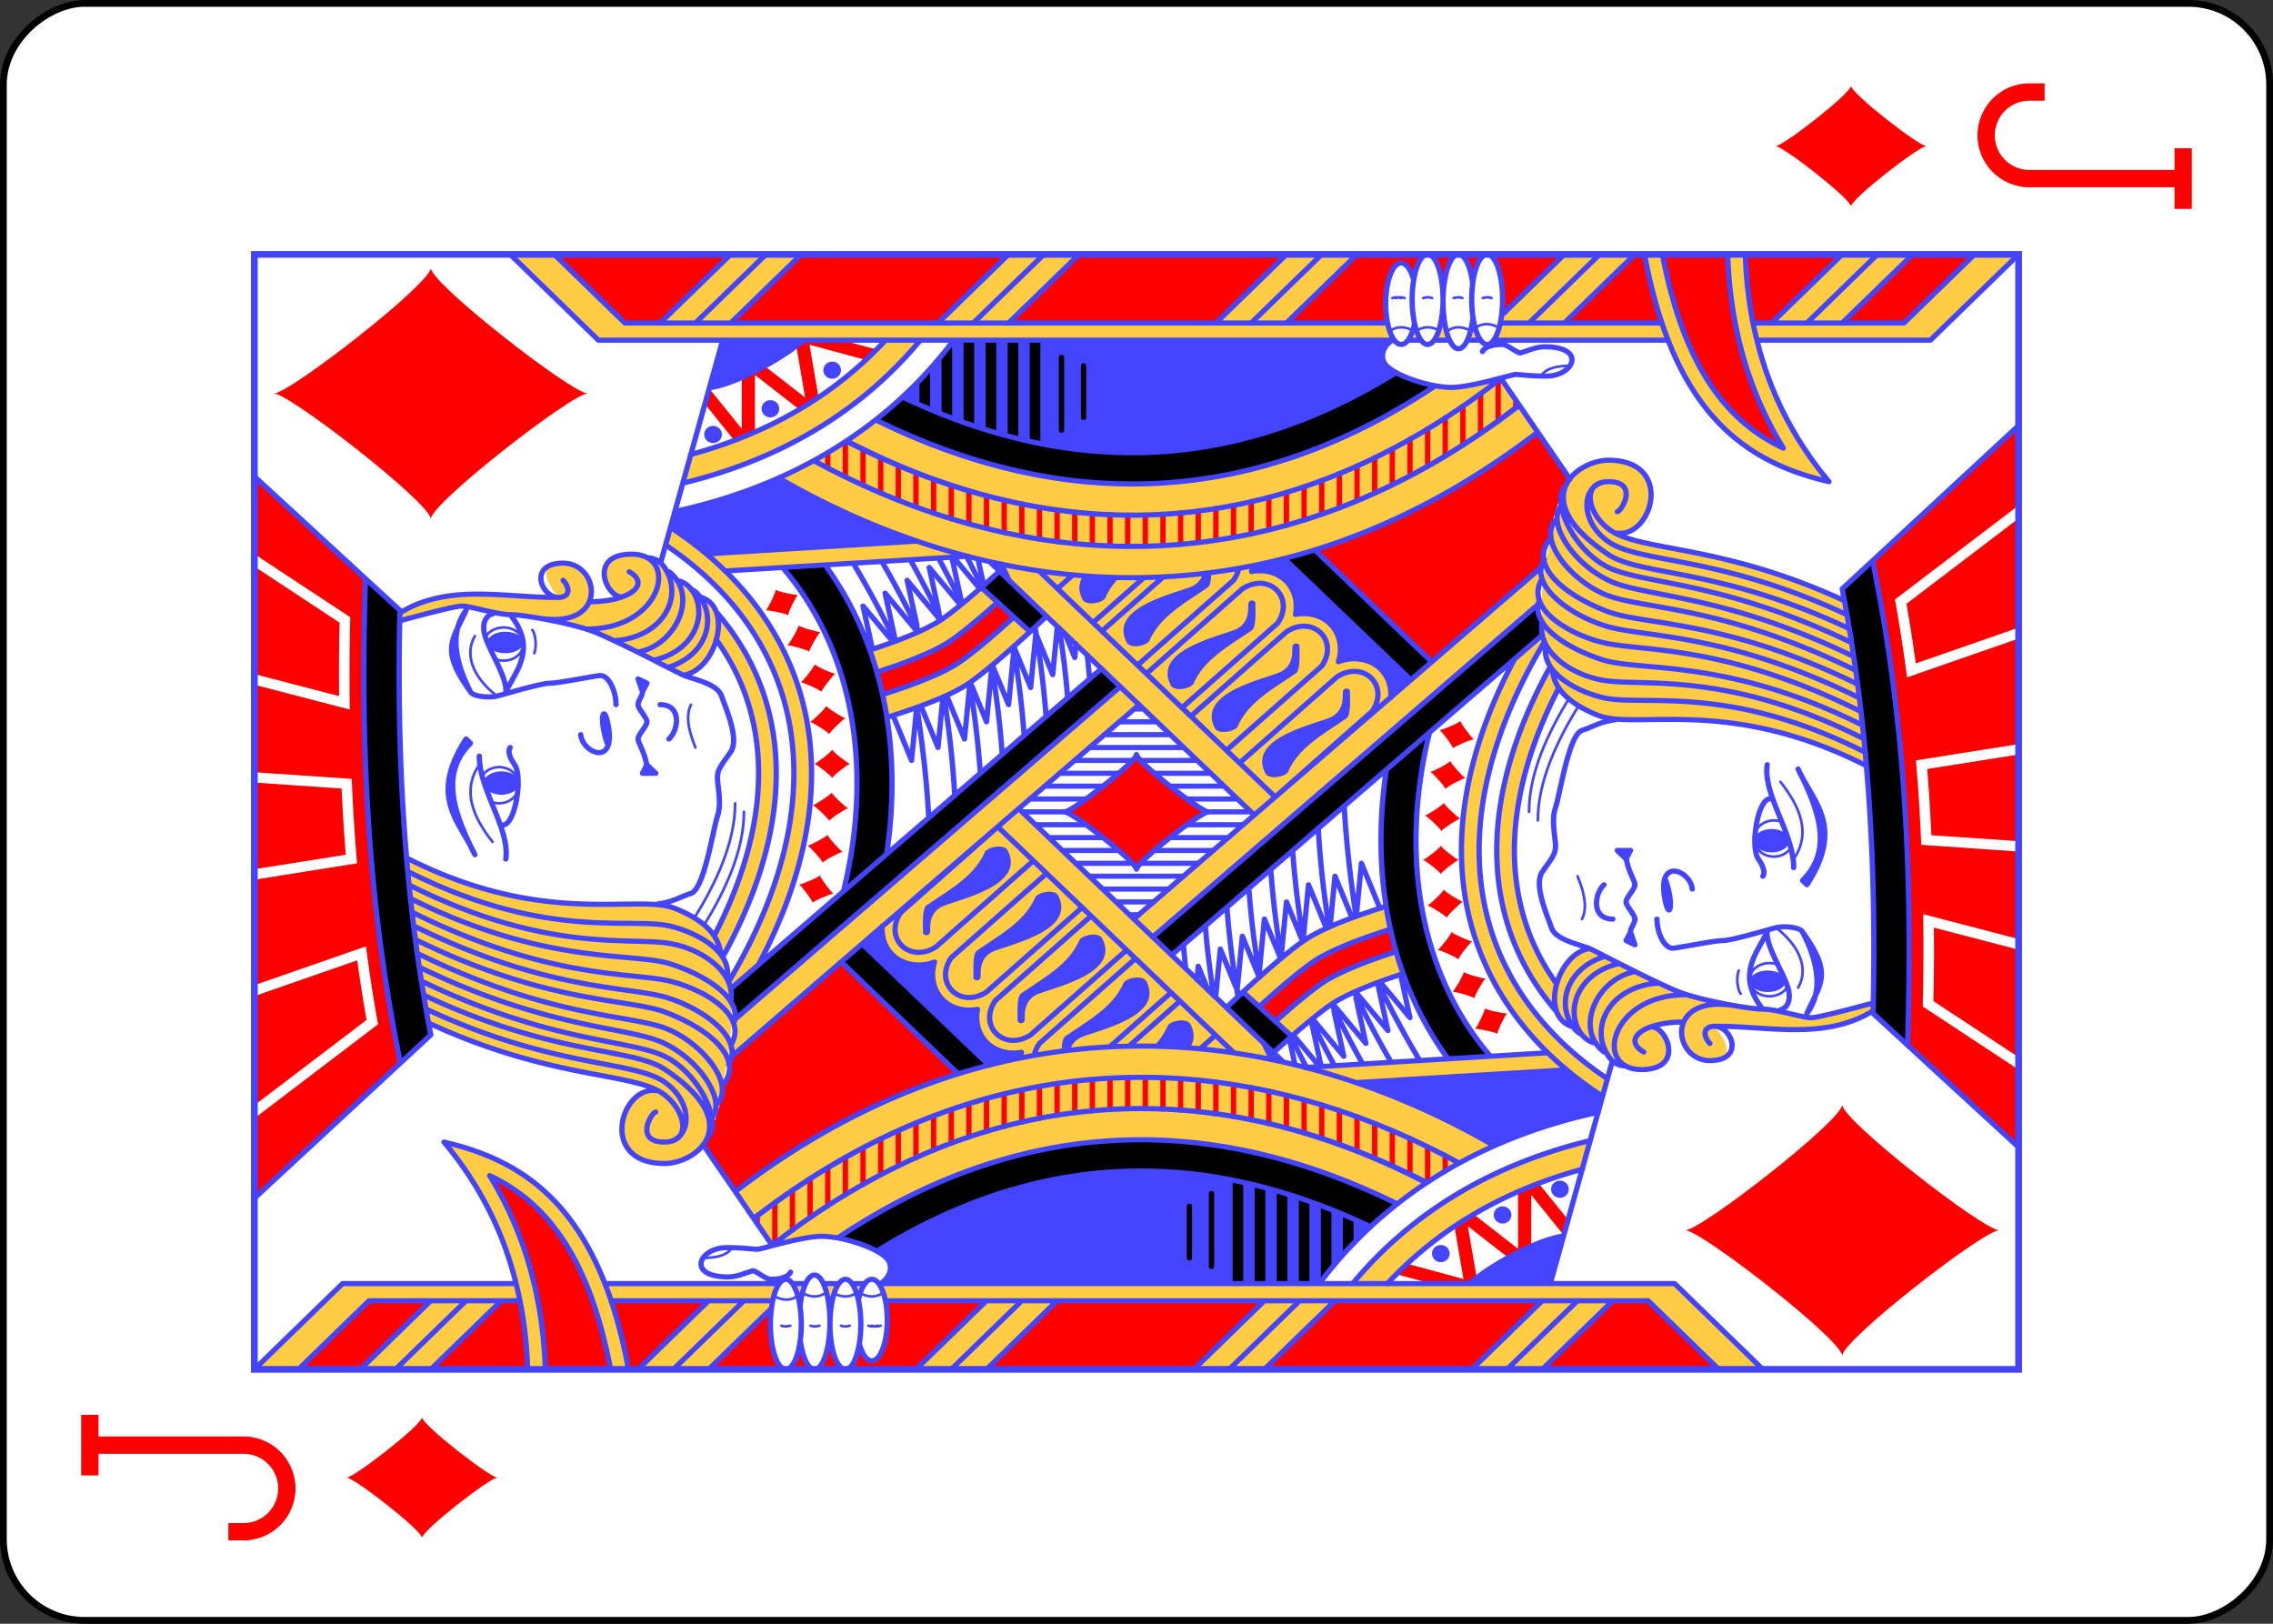 <?xml version="1.0" encoding="UTF-8" standalone="no"?>
<svg
   class="card"
   face="JD"
   height="2.5in"
   preserveAspectRatio="none"
   viewBox="-120 -168 336 240"
   width="3.5in"
   version="1.1"
   id="svg4693"
   sodipodi:docname="JDr.svg"
   inkscape:version="1.1.2 (b8e25be833, 2022-02-05)"
   xmlns:inkscape="http://www.inkscape.org/namespaces/inkscape"
   xmlns:sodipodi="http://sodipodi.sourceforge.net/DTD/sodipodi-0.dtd"
   xmlns:xlink="http://www.w3.org/1999/xlink"
   xmlns="http://www.w3.org/2000/svg"
   xmlns:svg="http://www.w3.org/2000/svg">
  <rect x="-120" y="-168" width="336" height="240" fill="#333333" stroke="none"/>
  <sodipodi:namedview
     id="namedview4695"
     pagecolor="#ffffff"
     bordercolor="#666666"
     borderopacity="1.0"
     inkscape:pageshadow="2"
     inkscape:pageopacity="0.0"
     inkscape:pagecheckerboard="0"
     inkscape:document-units="in"
     showgrid="false"
     inkscape:zoom="1.4761905"
     inkscape:cx="168.33871"
     inkscape:cy="119.90323"
     inkscape:window-width="1366"
     inkscape:window-height="705"
     inkscape:window-x="-8"
     inkscape:window-y="-8"
     inkscape:window-maximized="1"
     inkscape:current-layer="svg4693" />
  <defs
     id="defs4649">
    <symbol
       id="VDJ"
       viewBox="-500 -500 1000 1000"
       preserveAspectRatio="xMinYMid">
      <path
         d="m 50,-460 h 200 m -100,0 v 710 a 200,200 0 0 1 -400,0 v -30"
         stroke="#ff0000"
         stroke-width="80"
         stroke-linecap="square"
         stroke-miterlimit="1.5"
         fill="none"
         id="path4606" />
    </symbol>
    <symbol
       id="SDJ"
       viewBox="-600 -600 1200 1200"
       preserveAspectRatio="xMinYMid">
      <path
         d="M -400,0 C -350,0 0,-450 0,-500 0,-450 350,0 400,0 350,0 0,450 0,500 0,450 -350,0 -400,0 Z"
         fill="#ff0000"
         id="path4609" />
    </symbol>
    <symbol
       id="DJ6"
       preserveAspectRatio="none"
       viewBox="0 0 1300 2000">
      <path
         stroke="#4444ff"
         stroke-linecap="round"
         stroke-linejoin="round"
         stroke-width="3"
         fill="none"
         d="m 85,590 c -4.701,8.725 -5.187,17.099 0,25 m 3.71,6.884 c -4.701,8.725 -5.187,17.099 0,25 m 0,10 c -4.701,8.725 -5.187,17.099 0,25 m 0,5 c -4.701,8.725 -5.187,17.099 0,25 M 130,510 c 0,25 10,30 10,30 m -89.072,57.5 c -1.131,2.58 -1.339,5.774 0,10 m 0,23.024 c -1.131,2.58 -1.339,5.774 0,10 m 0,24.476 c -1.131,2.58 -1.339,5.774 0,10 m 0,25 c -1.131,2.58 -1.339,5.774 0,10 m 0,-13.841 c -1.131,2.58 -1.339,5.774 0,10 M 725,500 c 25,-10 40,-10 50,-5 M 705,255 c -30,-20 -60.951,-7.28 -90,15 m 170,5 c 24.496,-30.289 50.876,-35.961 70,-25 m -162.46,8.604 c 5.799,4.009 9.635,10.975 9.635,18.896 0,12.426 -9.441,22.5 -21.088,22.5 -11.646,0 -21.088,-10.074 -21.088,-22.5 0,-3.285 0.66,-6.406 1.846,-9.22 m 191.278,-6.541 c 6.976,3.399 11.876,11.415 11.876,20.761 0,12.426 -8.662,22.5 -19.347,22.5 -10.685,0 -19.347,-10.074 -19.347,-22.5 0,-3.816 0.817,-7.411 2.259,-10.56 M 835,317.323 c 11.292,3.969 26.1,-0.362 27.069,-2.323 M 517.969,509.822 C 557.538,533.358 604.489,555.092 650,555 M 525.369,498.266 C 565.472,522.392 613.488,545.094 660,545"
         id="path4612" />
      <use
         xlink:href="#SDJ"
         height="200"
         width="200"
         transform="matrix(1,0,0,0.972,550,902.8)"
         stroke="#4444ff"
         stroke-width="36"
         stroke-linejoin="round"
         stroke-linecap="round"
         id="use4614"
         x="0"
         y="0" />
      <use
         xlink:href="#SDJ"
         height="50"
         width="50"
         transform="matrix(0.899,-0.426,0.438,0.874,860.571,586.812)"
         id="use4616"
         x="0"
         y="0" />
      <use
         xlink:href="#SDJ"
         height="50"
         width="50"
         transform="matrix(0.927,-0.364,0.375,0.901,819.455,609.572)"
         id="use4618"
         x="0"
         y="0" />
      <use
         xlink:href="#SDJ"
         height="50"
         width="50"
         transform="matrix(0.97,-0.235,0.242,0.943,775.695,621.301)"
         id="use4620"
         x="0"
         y="0" />
      <use
         xlink:href="#SDJ"
         height="50"
         width="50"
         transform="matrix(0.995,-0.102,0.105,0.967,729.524,628.373)"
         id="use4622"
         x="0"
         y="0" />
      <use
         xlink:href="#SDJ"
         height="50"
         width="50"
         transform="matrix(1,0,0,0.972,681,630.7)"
         id="use4624"
         x="0"
         y="0" />
      <use
         xlink:href="#SDJ"
         height="50"
         width="50"
         transform="matrix(0.996,0.085,-0.087,0.968,633.274,626.675)"
         id="use4626"
         x="0"
         y="0" />
      <use
         xlink:href="#SDJ"
         height="50"
         width="50"
         transform="matrix(0.985,0.169,-0.174,0.957,586.721,618.85)"
         id="use4628"
         x="0"
         y="0" />
      <use
         xlink:href="#SDJ"
         height="50"
         width="50"
         transform="matrix(0.966,0.252,-0.259,0.939,542.322,607.239)"
         id="use4630"
         x="0"
         y="0" />
    </symbol>
    <symbol
       id="DJ5"
       preserveAspectRatio="none"
       viewBox="0 0 1300 2000">
      <path
         stroke="#4444ff"
         stroke-linecap="round"
         stroke-linejoin="round"
         stroke-width="6"
         fill="none"
         d="M 100,709.952 V 1610 L -2.9802322e-6,1710 M 100,678.111 v 13.911 m 0,-46.99 v 17.312 m 0,-52.554 v 14.839 M 100,397.41 V 594.643 M 5.9604645e-7,5.9604645e-7 100,100 v 196.63 m 0.156,910.645 c 107.997,79.347 171.737,190.717 199.486,315.914 M 207.3,545.261 C 445.376,846.844 403.682,1165.656 260.675,1405.606 M 358.174,1166.617 653.704,866.472 M 365.264,541.561 774.865,1002.951 M 650,870.236 V 1005 M 635,885.469 V 1120.805 M 620,900.703 620,1103.908 m -15,-187.971 10e-6,171.074 M 590,931.172 V 1070.115 M 575,946.406 v 106.813 m -15,-91.578 -2e-5,74.682 m -15,-59.447 -10e-6,42.551 M 530,992.109 v 10.42 M 408.006,544.65 795.9,981.588 M 444.424,540.616 816.934,960.224 M 368.801,1110.75 632.661,842.769 M 354.528,832.821 496.146,688.992 M 344.459,797.973 475.103,665.289 M 144.449,587.034 262.085,508.61 m 678.016,-48.159 259.692,70.425 m -317.744,-6.336 c -41.333,34.618 -88.82,55.864 -141.033,63.696 -77.195,11.579 -165.246,-6.435 -258.699,-56.453 m -29.288,6.587 c 103.513,59.813 202.907,82.851 290.956,69.644 86.565,-12.985 161.584,-61.304 217.217,-141.821 m -110.79,57.636 C 816.55,547.595 778.945,562.323 738.049,568.457 669.735,578.704 590.814,564.241 505.551,521.317 m 51.833,146.536 c 141.56,33.774 280.148,12.039 377.1,-68.721 m -3.607,-65.101 17.164,274.628 m 2.725,-296.398 c 5.176,82.814 10.432,166.905 14.861,237.784 M 601.099,716.788 c 123.687,18.042 244.26,-3.946 336.972,-69.989 M 760.133,716.928 C 767.967,741.662 783.721,787.209 800,810 c 19.662,27.527 60.973,70.517 77.718,87.621 M 786.849,712.279 C 795.124,737.784 809.834,778.767 825,800 c 12.464,17.45 33.628,41.114 51.719,60.458 M 813.053,705.961 C 821.503,731.58 835.544,769.762 850,790 c 10.843,15.18 28.27,35.063 44.53,52.714 M 838.642,697.737 C 847.145,723.316 860.874,760.224 875,780 c 13.414,18.779 36.904,44.756 55.795,64.8 M 153.972,662.331 C 309.967,889.988 287.883,1108.489 192.987,1295.533 M 1199.928,715.507 c -53.227,-48.045 -91.438,-105.975 -116.853,-171.387 -6.273,-16.146 -11.767,-32.747 -16.514,-49.768 m 132.263,259.681 c -86.122,-69.992 -139.221,-162.657 -165.48,-268.012 m 111.257,29.951 c 3.51,27.018 30.401,77.532 54.943,106.167 M 80,240 -2.9802322e-7,160 M 0,120 80,200 M 80,280 -2.9802322e-7,200 M 80,555 -2.9802322e-7,475 M 0,435 80,515 M 80,870 -2.9802322e-7,790 M 0,750 80,830 M 80,910 -2.9802322e-7,830 M 80,1185 -2.9802322e-7,1105 M 0,1065 l 80,80 m 0,80 L -2.9802322e-7,1145 M 80,1500 -2.9802322e-7,1420 M 0,1380 l 80,80 m 0,80 L -2.9802322e-7,1460 M 80,715.826 V 1580 L -5.9604645e-7,1660 M 80,404.212 V 586.914 M 0,50 80,130 v 170.958 m 512.661,581.811 -100,-110 c -20,-30 10,-60 40,-40 l 100,110 M 538.524,938.376 440,830 c -20,-30 10,-60 40,-40 l 98.193,108.012 M 488.885,988.773 390,880 c -20,-30 10,-60 40,-40 l 98.606,108.467 M 366.055,884.082 c 4.519,0.868 9.232,2.776 13.945,5.918 l 98.886,108.774 m -39.626,40.411 -62.918,-69.21 m 0.515,21.566 52.371,57.608 m -39.892,40.118 -15.594,-17.153 M 516.977,711.775 c -1.078,-0.089 -2.152,-0.14 -3.221,-0.156 -1.297,-0.018 -2.586,0.017 -3.863,0.105 -10.219,0.706 -19.688,4.787 -26.588,11.688 -11.544,11.544 -15.19,30.278 -8.35,47.686 -5.928,-1.859 -11.945,-2.542 -17.723,-2.143 -10.219,0.706 -19.689,4.787 -26.59,11.688 -9.67,9.67 -13.793,24.386 -10.859,39.141 -4.226,-0.84 -8.449,-1.111 -12.551,-0.828 -10.219,0.706 -19.689,4.787 -26.59,11.688 -9.617,9.617 -13.748,24.224 -10.908,38.896 -0.283,-0.06 -0.566,-0.133 -0.85,-0.188 -0.98,-0.203 -1.978,-0.307 -2.979,-0.311 -0.87,-0.003 -1.723,0.068 -2.555,0.208 m 548.15,-45.143 -51.301,54.965 M 848.93,726.398 c 30.438,-14.244 60.781,-29.936 91.001,-47.503 m -79.702,74.228 c 27.325,-12.679 54.575,-26.511 81.729,-41.804 m -67.89,67.342 c 23.36,-10.811 46.666,-22.46 69.903,-35.142 m -51.546,58.583 c 17.883,-8.34 35.733,-17.177 53.545,-26.598 m -33.556,49.258 c 11.862,-5.596 23.71,-11.414 35.541,-17.48 m -27.996,48.272 c 6.272,-2.875 12.539,-5.81 18.803,-8.809 M 848.071,724.086 890,690 839.651,700.627 M 859.686,751.837 905,715 852.309,726.121 M 873.553,777.759 920,740 867.309,751.121 M 891.242,800.573 935,765 882.309,776.121 m 64.607,14.53 -49.607,10.47 m 12.974,21.167 36.743,-29.869 m -2.452,27.948 -27.265,5.754 m 4.567,28.001 18.259,-14.844 M 796.745,810.826 735,805 785,785 M 816.745,835.826 755,830 800.995,811.602 M 836.745,860.825 775,855 821.293,836.483 M 856.745,885.826 795,880 843.076,860.769 M 865.487,910.235 810,905 860,885 M 771.875,751.157 c -45.675,6.443 -87.52,11.323 -128.233,13.293 M 771.745,750.826 710,745 760,725 m 24.463,56.691 c -37.56,5.866 -76.037,10.142 -115.741,12.289 M 783.928,780.56 725,775 773.666,755.534 m 26.877,55.193 c -34.211,5.512 -69.172,9.723 -105.121,12.221 -0.113,0.008 -0.226,0.016 -0.338,0.024 m 125.478,12.752 c -33.673,5.426 -68.073,9.591 -103.426,12.104 m 125.324,12.589 c -33.626,5.47 -67.975,9.688 -103.271,12.263 M 865,885 c -33.784,5.565 -68.294,9.873 -103.757,12.527 m 102.932,14.978 c -26.572,4.034 -53.609,7.264 -81.218,9.499 m 49.582,22.21 c -9.118,0.981 -18.296,1.857 -27.537,2.622 M 845.626,931.474 830,930 857.643,918.943 M 137.753,705.592 c 129.038,202.306 110.486,391.093 29.078,558.571 M 144.664,587.05 c 211.433,263.851 187.394,526.874 72.807,741.458 m 23.227,36.982 C 368.264,1137.311 400.016,847.839 175.72,566.274 m -30.94,20.857 C 356.096,850.901 332.058,1113.924 217.853,1328.87 M 176.02,566.162 c 223.996,281.677 192.244,571.149 64.817,798.824 M 100,710 c 0,0 9.291,14.995 24.328,10.107 C 139.668,715.121 156.474,665.06 155,640 c -1.468,-24.957 -15,-65 -15,-70 0,-5 1.909,-14.691 1.909,-34.691 0,-30 -31.909,-45.309 -34.073,-2.527 C 107.209,545.174 110,550 115,565 m 0,0 c -0.676,4.552 -10,15 -10,20 0,20 8.286,22.809 8.286,22.809 M 0,602.5 A 52.5,17.5 0 0 1 52.5,585 52.5,17.5 0 0 1 105,602.5 52.5,17.5 0 0 1 52.5,620 52.5,17.5 0 0 1 0,602.5 M 0,635 c 0,0 0,0 0,0 0,-7.263 13.907,-13.493 33.71,-16.141 m 40.126,-0.306 C 94.935,621 110,627.44 110,635 c 0,9.665 -24.624,17.5 -55,17.5 -30.376,0 -55,-7.835 -55,-17.5 m 0,35 A 52.5,17.5 0 0 1 52.5,652.5 52.5,17.5 0 0 1 105,670 52.5,17.5 0 0 1 52.5,687.5 52.5,17.5 0 0 1 0,670 m 81.191,14.829 C 95.421,687.851 105,693.514 105,700 c 0,9.665 -21.266,17.5 -47.5,17.5 -26.234,0 -47.5,-7.835 -47.5,-17.5 0,-5.87 7.845,-11.066 19.884,-14.24 M 71.354,586.354 1.8096853e-5,515 M 0.02,309.855 C 97.554,306.607 187.046,278.578 265,215 242.582,308.966 186.547,390.542 0.192,424.084 M 0.026,329.865 C 80.534,327.262 156.893,308.022 225.898,266.748 215.042,289.094 200.421,309.706 179.627,328.295 143.531,360.564 88.07,387.481 0.303,403.733 M 403.784,197.624 C 336.263,339.655 347.37,430.787 320,465 c -20,25 -55,30 -55,0 0,-35 34.9,-14.626 35,-10 M 420.15,194.736 C 350.946,338.298 360.638,429.107 335,465 c -25,35 -70,30 -70,0 M 436.417,192.11 C 365.772,337.154 375.059,428.375 350,465 c -65,95 -110,35 -110,0 0,-75 90,-50 85,-10 M 452.669,189.51 C 380.329,335.873 384.964,425.072 365,465 c -20,40 -77.602,65.61 -94.572,48.745 M 468.763,187.305 C 395.282,334.978 400.064,424.872 380,465 c -20,40 -64.5,68.136 -85,55 M 484.862,185.097 C 410.176,334.001 413.892,422.783 398.06,465 c -15,40 -63.998,80.555 -88.06,60 M 500.989,182.866 C 425.269,333.183 432.827,424.628 416.121,466.749 395,520 361.556,552.647 333.873,532.762 M 517.083,180.7 C 440.175,332.311 447.076,424.662 433.307,468.06 420,510 385.05,555.512 355.845,537.641 M 532.953,178.991 C 455.14,331.615 463.149,424.349 453.116,468.935 445,505 414.577,561.021 378.609,540.433 M 548.832,177.272 C 470.166,330.965 486.957,428.902 472.488,472.432 460,510 433.177,553.423 404.187,543.706 M 564.713,175.556 C 485.046,330.227 504.286,424.838 496.669,470.246 490,510 460.572,546.713 428.474,539.875 M 580,175 C 500,330 527.498,425.817 516.915,470.683 510,500 488.836,539.016 459.373,536.333 M 595,175 c -80,155 -40.203,258.598 -57.401,301.367 -14.963,37.211 -34.463,50.386 -51.885,51.962 M 872.923,165.37 C 878.475,185.244 890,227.409 890,235 c 0,10 -10,40 -10,55 0,15 -10,70 -20,95 -10,25 -45,90 -50,100 -5,10 -9.809,39.563 -24.809,44.563 C 770.191,534.563 735,550 720,540 c -15,-10 -20,-15 -30,-15 -10,0 -30,5 -45,0 -15,-5 -85,-15 -90,-30 -4.379,-13.209 -10,-20 -12.377,-37.814 M 600,250 c 38.334,-16.373 66.186,-53.253 135,-10 v 0 l -5,5 c -36.119,-35.307 -82.46,-18.225 -130,5 v 0 m 285,-10 c -35,-15 -45,-30 -95,5 v 0 c 30,-15 66.711,-25.583 95,-5 v 0 m -95,5 c -5.615,2.796 -7.258,21.124 -5,30 2.466,9.691 15,50 15,60 0,10 8.935,52.186 8.935,57.186 C 808.935,402.186 790,410 775,410 m -35,-40 c -20.808,1.708 -37.884,39.089 9.316,31.367 C 779.331,396.457 760,390 730,400 m -35,40 v 15 l 10,-10 -10,-5 v 0 m 110,-5 -5,10 -10,-5 15,-5 v 0 m -105,10 c 15,0 30,-10 35,-10 5,0 15,10 20,10 5,0 15,-10 20,-10 5,0 10,5 15,5 m -55,30 c 10.017,10.832 40,15 40,-10 M 595,285 c 35,5 80,-30 120,-30 m -80,25 c -5,15 55,25 70,15 15,-10 20,-5 20,-5 m 65.923,-4.735 c 20,0 52.332,-22.8 70,-25 17.668,-2.2 20,10 20,10 M 790,285 c 20,10 33.071,20 52.775,20 C 862.479,305 880,290 880,290 m 2.739,-123.781 C 916.805,221.491 899.287,285.408 900,345 c 0.877,16.276 15,10 20,5 M 875.871,322.903 C 862.68,401.749 940,392.043 940,350 c 0,-40 -40,-25 -40,-5 m -5,35 c 0,45 20,70 35,45 M 863.258,377.678 C 863.149,465.861 958.062,484.498 950,420 c -5,-40 -50,-20 -49.354,-3.324 m -50.936,-7.257 C 853.692,459.152 893.434,482.286 925,470 c 18.663,-7.264 21.42,-17.97 21.126,-24.435 M 836.381,435.227 C 844.554,477.951 902.816,504.171 930,470 M 826.958,452.98 c 9.23,40.691 44.654,58.763 73.332,47.601 9.377,-3.79 17.976,-11.415 19.488,-21.63 M 818.484,468.745 c 11.128,36.612 44.521,52.456 71.806,41.836 10.08,-3.923 15.519,-8.85 18.345,-13.571 m -99.206,-10.358 c 6.149,37.142 80.063,56.922 91.04,18.908 m 19.69,-379.78 -34.261,-0.77 c -20.572,-0.462 -41.188,-0.75 -61.848,-0.84 -144.617,-0.628 -291.435,8.513 -441.393,36.51 l -25.623,4.783 M 199.524,-1.861155e-4 390,200 C 557.854,168.663 722.223,161.344 885,165 L 1041.082,-4.7504902e-4 M 472.329,571.725 c 96.126,49.651 189.631,68.816 274.622,56.068 92.087,-13.813 172.42,-65.876 230.705,-150.232 l 3.633,-5.258"
         id="path4633" />
    </symbol>
    <symbol
       id="DJ4"
       preserveAspectRatio="none"
       viewBox="0 0 1300 2000">
      <path
         fill="#000000"
         d="m 130,1057 c -4.057,-0.057 -4.057,6.057 0,6 h 60 c 4.057,0.057 4.057,-6.057 0,-6 z m -10,25 c -4.057,-0.057 -4.057,6.057 0,6 h 85 c 4.057,0.057 4.057,-6.057 0,-6 z m -20,27 v 12 h 117.996 l 2.322,-12 z m 0,25 v 12 h 112.19 l 2.612,-12 z m 0,25 v 12 h 104.353 l 3.774,-12 z m 0,25 v 12 h 96.806 l 3.483,-12 z m 17.561,37 h 68.505 l 4.935,-12 h -87.372 z m 29.898,25 h 27.866 l 4.935,-12 h -46.444 z M 885.898,125.01 c -20.572,-0.462 -41.188,-0.75 -61.848,-0.84 -144.617,-0.628 -291.435,8.513 -441.393,36.51 L 356.765,165.141 390,200 c 167.854,-31.337 332.223,-38.656 495,-35 l 35.361,-38.408 z m 48.586,474.122 c -96.952,80.76 -235.54,102.495 -377.1,68.721 l 43.715,48.936 c 123.687,18.042 244.26,-3.946 336.972,-69.989 z M 816.934,960.224 444.424,540.616 408.006,544.65 795.9,981.588 Z M 496.146,688.992 354.528,832.821 344.459,797.973 475.103,665.289 Z M 877.718,897.621 c -4.427,-4.522 -10.572,-10.854 -17.549,-18.39 l 51.237,-55.326 c 6.549,7.159 13.215,14.344 19.389,20.895 M 192.987,1295.533 c 94.897,-187.044 116.98,-405.546 -39.015,-633.202 -4.979,15.602 -9.504,32.46 -16.219,43.261 129.038,202.306 110.486,391.093 29.078,558.571 z"
         id="path4636" />
    </symbol>
    <symbol
       id="DJ3"
       preserveAspectRatio="none"
       viewBox="0 0 1300 2000">
      <path
         fill="#4444ff"
         d="m 509,758 c 9,0 28.315,-1.237 32,4 19,27 34.047,54.141 62,66 5.895,2.501 10.258,21.901 2,26 -38.418,19.069 -54.167,-44.095 -64,-71 -7.297,-19.969 -27.054,-16.342 -31,-17 -6,-1 -3.687,-8 -1,-8 z m -52.661,57.231 c 9,0 28.315,-1.237 32,4 19,27 34.047,54.141 62,66 5.895,2.501 10.258,21.901 2,26 -38.418,19.069 -54.167,-44.095 -64,-71 -7.297,-19.969 -27.054,-16.342 -31,-17 -6,-1 -3.687,-8 -1,-8 z m -50,50 c 9,0 28.315,-1.237 32,4 19,27 34.047,54.141 62,66 5.895,2.501 10.258,21.901 2,26 -38.418,19.069 -54.167,-44.095 -64,-71 -7.297,-19.969 -27.054,-16.342 -31,-17 -6,-1 -3.687,-8 -1,-8 z m -35.09,49.918 c 7.579,0.188 14.956,1.05 17.09,4.082 19,27 34.047,54.141 62,66 5.895,2.501 10.258,21.901 2,26 -38.418,19.069 -54.167,-44.095 -64,-71 -3.549,-9.711 -10.044,-13.842 -16.235,-15.599 m 4.186,94.433 c 7.016,6.682 14.831,12.255 24.049,16.166 5.895,2.501 10.258,21.901 2,26 -10.879,5.4 -19.941,4.206 -27.565,-0.892 M 697.25,280 a 13.625,20 0 0 1 -13.625,20 13.625,20 0 0 1 -13.625,-20 13.625,20 0 0 1 13.625,-20 13.625,20 0 0 1 13.625,20 z m 162.75,4.506 a 12.5,20.292 0 0 1 -12.5,20.292 12.5,20.292 0 0 1 -12.5,-20.292 12.5,20.292 0 0 1 12.5,-20.292 12.5,20.292 0 0 1 12.5,20.292 z m 179.288,309.789 c -17.009,-37.323 -29.874,-76.645 -38.918,-117.435 l -19.08,-4.558 -3.633,5.258 c -8.474,12.264 -17.414,23.846 -26.839,34.714 5.125,82.8 10.381,166.892 15.044,237.706 19.442,-54.632 44.354,-106.743 73.427,-155.684 z m 105.312,-78.325 55.194,14.905 m -55.194,-14.905 c 3.51,27.018 30.401,77.532 54.943,106.167 l 0.251,-91.261 M 137.57,706 c -4.348,7.569 -8.855,12.681 -13.242,14.107 C 109.291,724.995 100,709.976 100,709.976 l 0.078,496.904 c 23.977,17.954 45.709,37.081 66.058,57.431 82.103,-167.626 100.655,-356.414 -28.566,-558.312 z M 100,1610 -10,1720 m 364.528,-887.179 141.618,-143.829 20.83,22.783 c -1.078,-0.089 -2.152,-0.14 -3.221,-0.156 -1.297,-0.018 -2.586,0.017 -3.863,0.105 -10.219,0.706 -19.688,4.787 -26.588,11.688 -11.544,11.544 -15.19,30.278 -8.35,47.686 -5.928,-1.859 -11.945,-2.542 -17.723,-2.143 -10.219,0.706 -19.689,4.787 -26.59,11.688 -9.67,9.67 -13.793,24.386 -10.859,39.141 -4.226,-0.84 -8.449,-1.111 -12.551,-0.828 -10.219,0.706 -19.689,4.787 -26.59,11.688 -9.617,9.617 -13.748,24.224 -10.908,38.896 -0.283,-0.06 -0.566,-0.133 -0.85,-0.188 -0.98,-0.203 -1.978,-0.307 -2.979,-0.311 -0.87,-0.003 -1.723,0.068 -2.555,0.208 z M 1100,520 a 10,10 0 0 1 -10,10 10,10 0 0 1 -10,-10 10,10 0 0 1 10,-10 10,10 0 0 1 10,10 z m 30,65 a 10,10 0 0 1 -10,10 10,10 0 0 1 -10,-10 10,10 0 0 1 10,-10 10,10 0 0 1 10,10 z m 45,70 a 10,10 0 0 1 -10,10 10,10 0 0 1 -10,-10 10,10 0 0 1 10,-10 10,10 0 0 1 10,10 z"
         id="path4639" />
    </symbol>
    <symbol
       id="DJ2"
       preserveAspectRatio="none"
       viewBox="0 0 1300 2000">
      <path
         fill="#ff0000"
         d="m 199.521,0 157.664,165.582 25.473,-4.902 c 149.958,-27.996 296.776,-37.138 441.393,-36.51 20.66,0.09 41.275,0.378 61.848,0.84 l 34.475,1.57 L 1040.949,0 h -90.371 l -73.627,108.701 -3.268,-0.072 c -17.44,-0.384 -35.101,-0.607 -52.801,-0.684 -14.191,-0.062 -28.397,-0.029 -43.678,0.152 l -7.916,0.094 L 798.268,0 H 696.223 l -7.773,110.4 -5.359,0.221 c -28.906,1.195 -58.058,2.965 -87.605,5.359 L 589.971,116.428 570.955,0 H 447.898 l 45.314,126.52 -7.391,0.957 c -26.194,3.391 -52.95,7.403 -79.91,12.123 L 402.369,140.221 292.633,0 Z m 108.35,0 99.543,127.197 c 23.432,-4.051 46.649,-7.54 69.502,-10.588 L 435.15,0 Z m 275.244,0 16.924,103.627 c 25.991,-2.041 51.693,-3.606 77.189,-4.721 L 684.191,0 Z m 227.576,0 -25.73,96.07 c 12.299,-0.107 24.295,-0.176 35.975,-0.125 16.664,0.072 33.27,0.302 49.725,0.645 L 936.086,0 Z M 0,50 v 70 l 80,80 v -70 z m 0,150 v 109.854 c 27.325,-0.911 54.014,-3.781 80,-8.816 V 280 Z m 225.898,66.748 C 156.887,308.026 80.516,327.253 0,329.854 v 73.936 c 87.942,-16.247 143.49,-43.188 179.627,-75.494 20.794,-18.589 35.415,-39.201 46.271,-61.547 z M 80,404.438 C 56.424,412.129 29.87,418.722 0,424.094 V 435 l 80,80 z m 182.084,104.172 -54.93,36.684 c 65.585,82.864 109.888,167.062 137.031,251.623 L 475.107,665.293 365.264,541.561 c -34.415,-10.878 -70.714,-12.66 -103.18,-32.951 z m 863.334,2.24 -42.344,33.27 9.807,23.381 h 66.514 l -40.512,50.641 14.359,21.424 61.381,-10.23 -17.67,63.613 12.203,12.115 10.982,-39.539 -0.596,-43.387 -6.068,-7.82 -60.371,10.062 36.715,-45.895 L 1156.74,552.5 h -60.057 l 46.652,-36.656 z M 0,515 v 87.5 a 52.5,17.5 0 0 1 52.5,-17.5 52.5,17.5 0 0 1 18.664,1.164 z m 0,87.5 V 635 c 0,-7.263 13.907,-13.493 33.711,-16.141 l 0.301,-0.002 A 52.5,17.5 0 0 1 0,602.5 Z M 0,635 v 35 a 52.5,17.5 0 0 1 52.5,-17.5 52.5,17.5 0 0 1 27.5,2.619 v -4.545 C 72.493,651.797 64.012,652.5 55,652.5 24.624,652.5 0,644.665 0,635 Z m 0,35 v 80 l 80,80 V 715.414 C 73.302,716.744 65.642,717.5 57.5,717.5 31.266,717.5 10,709.665 10,700 c 0,-5.867 7.837,-11.059 19.863,-14.234 A 52.5,17.5 0 0 1 0,670 Z M 170.152,567 a 3,3 0 1 0 0,6 h 8.428 0.381 a 3,3 0 1 0 0,-6 h -0.381 z M 72.721,586.354 A 52.5,17.5 0 0 1 80,587.619 v -1.266 z M 146.998,587 a 3,3 0 1 0 0,6 h 46.938 0.355 a 3,3 0 1 0 0,-6 h -0.355 z m 15.473,20 a 3,3 0 1 0 0,6 h 45.842 0.324 a 3,3 0 1 0 0,-6 H 208.312 Z M 80,617.393 a 52.5,17.5 0 0 1 -6.863,1.166 l 0.699,-0.006 c 2.125,0.247 4.17,0.544 6.164,0.869 z M 176.955,627 a 3,3 0 1 0 0,6 h 44.982 0.297 a 3,3 0 1 0 0,-6 h -0.297 z m 13.672,20 a 3,3 0 1 0 0,6 h 44.199 0.27 a 3,3 0 1 0 0,-6 h -0.27 z m 12.871,20 a 3,3 0 1 0 0,6 h 43.381 0.25 a 3,3 0 1 0 0,-6 h -0.25 z m 12.078,20 a 3,3 0 1 0 0,6 h 42.422 a 3,3 0 1 0 0,-6 z m 597.477,18.961 -26.203,6.318 C 795.125,737.784 809.834,778.767 825,800 c 12.701,17.782 34.437,42.018 52.748,61.559 L 894.529,842.715 C 878.269,825.064 860.843,805.18 850,790 835.544,769.762 821.502,731.58 813.053,705.961 Z M 226.846,707 a 3,3 0 1 0 0,6 h 41.582 a 3,3 0 1 0 0,-6 z m 10.307,20 a 3,3 0 1 0 0,6 h 41.021 a 3,3 0 1 0 0,-6 z m 9.557,20 a 3,3 0 1 0 0,6 h 40.467 a 3,3 0 1 0 0,-6 z m 8.814,20 a 3,3 0 1 0 0,6 h 39.76 0.156 a 3,3 0 1 0 0,-6 h -0.156 z m 8.082,20 a 3,3 0 1 0 0,6 h 39.141 a 3,3 0 1 0 0,-6 z m 7.354,20 a 3,3 0 1 0 0,6 h 38.609 a 3,3 0 1 0 0,-6 z m 6.514,20 a 3,3 0 1 0 0,6 h 38.264 a 3,3 0 1 0 0,-6 z M 0,830 v 235 l 80,80 V 910 Z m 283.213,17 a 3,3 0 1 0 0,6 h 37.809 a 3,3 0 1 0 0,-6 z m 5.043,20 a 3,3 0 1 0 0,6 h 37.439 a 3,3 0 1 0 0,-6 z m 4.354,20 a 3,3 0 1 0 0,6 h 37.152 a 3,3 0 1 0 0,-6 z m 3.668,20 a 3,3 0 1 0 0,6 h 36.945 a 3,3 0 1 0 0,-6 z m 2.986,20 a 3,3 0 1 0 0,6 h 36.627 a 3,3 0 1 0 0,-6 z m 2.197,20 a 3,3 0 1 0 0,6 h 36.453 a 3,3 0 1 0 0,-6 z m 1.49,20 a 3,3 0 1 0 0,6 h 36.398 a 3,3 0 1 0 0,-6 z m 0.83,20 a 3,3 0 1 0 0,6 H 340 a 3,3 0 1 0 0,-6 z m 0.174,20 a 3,3 0 1 0 0,6 H 340 a 3,3 0 1 0 0,-6 z m -0.484,20 a 3,3 0 1 0 0,6 h 36.412 a 3,3 0 1 0 0,-6 z m -1.137,20 a 3,3 0 1 0 0,6 h 36.447 a 3,3 0 1 0 0,-6 z m -1.787,20 a 3,3 0 1 0 0,6 h 36.555 a 3,3 0 1 0 0,-6 z m -2.52,20 a 3,3 0 1 0 0,6 h 36.816 a 3,3 0 1 0 0,-6 z m -3.184,20 a 3,3 0 1 0 0,6 h 37.115 a 3,3 0 1 0 0,-6 z m -3.826,20 a 3,3 0 1 0 0,6 h 37.354 a 3,3 0 1 0 0,-6 z M 0,1145 v 235 l 80,80 v -235 z m 286.551,2 a 3,3 0 1 0 0,6 h 37.656 a 3,3 0 1 0 0,-6 z m -5.109,20 a 3,3 0 1 0 0,6 h 38.023 a 3,3 0 1 0 0,-6 z m -5.75,20 a 3,3 0 1 0 0,6 h 38.445 a 3,3 0 1 0 0,-6 z m -6.396,20 a 3,3 0 1 0 0,6 h 38.914 a 3,3 0 1 0 0,-6 z m -7.041,20 a 3,3 0 1 0 0,6 h 39.396 a 3,3 0 1 0 0,-6 z m -7.691,20 a 3,3 0 1 0 0,6 h 39.844 a 3,3 0 1 0 0,-6 z m -8.342,20 a 3,3 0 1 0 0,6 h 40.34 a 3,3 0 0 0 0.002,0 3,3 0 0 0 0.006,0 h 0.039 a 3,3 0 0 0 0.162,-5.996 3,3 0 0 0 -0.178,0 h -0.031 z m -9,20 a 3,3 0 1 0 0,6 h 40.883 a 3,3 0 1 0 0,-6 z m -9.66,20 a 3,3 0 1 0 0,6 h 41.463 a 3,3 0 1 0 0,-6 z m -9.125,20 a 3,3 0 1 0 0,6 h 40.877 a 3,3 0 1 0 0,-6 z m 12.818,20 a 3,3 0 1 0 0,6 h 17.703 0.125 a 3,3 0 1 0 0,-6 h -0.125 z M 0,1459.955 V 1660 l 80,-80 v -40.768 z"
         id="path4642" />
    </symbol>
    <symbol
       id="DJ1"
       preserveAspectRatio="none"
       viewBox="0 0 1300 2000">
      <path
         fill="#ffcc44"
         d="M 0,0 V 602.5 A 52.5,17.5 0 0 1 52.5,585 52.5,17.5 0 0 1 100,595.092 V 397.393 C 208.286,356.236 247.222,289.517 265,215 214.523,256.168 159.203,282.41 100,296.691 V 100 Z M 0,602.5 V 635 c 0,-7.263 13.907,-13.493 33.711,-16.141 l 0.301,-0.002 A 52.5,17.5 0 0 1 0,602.5 Z M 0,635 v 35 A 52.5,17.5 0 0 1 52.5,652.5 52.5,17.5 0 0 1 100,662.592 V 645.057 C 90.047,649.557 73.609,652.5 55,652.5 24.624,652.5 0,644.665 0,635 Z m 0,35 V 1710 L 100,1610 V 707.814 C 92.207,713.556 76.108,717.5 57.5,717.5 31.266,717.5 10,709.665 10,700 c 0,-5.867 7.837,-11.059 19.863,-14.234 A 52.5,17.5 0 0 1 0,670 Z M 872.922,165.369 C 878.474,185.244 890,227.409 890,235 c 0,10 -10,40 -10,55 0,15 -10,70 -20,95 -10,25 -45,90 -50.285,100.826 2.871,18.592 22.06,32.816 42.186,38.035 l -1.488,-0.033 C 816.551,547.594 778.945,562.323 738.049,568.457 669.735,578.704 590.814,564.241 505.551,521.316 l -0.656,0.295 c 11.605,-7.363 23.09,-21.337 32.703,-45.244 C 554.796,433.598 515,330 595,175 527.022,174.999 461.402,179.195 403.783,197.625 342.894,325.705 345.947,412.394 326.031,454.139 330,415 240,390 240,465 c 0,20.578 15.555,49.798 43.029,51.09 65.149,21.071 129.949,36.622 202.684,12.24 2.377,-0.215 4.794,-0.655 7.232,-1.334 l -10.629,4.787 c 93.453,50.018 181.504,68.032 258.699,56.453 52.213,-7.832 99.7,-29.078 141.033,-63.695 l -1.729,-0.039 c 9.594,-2.607 17.178,-8.654 20.148,-18.941 24.05,-28.32 34.2,-44.003 46.781,-61.896 2.826,-6.006 3.973,-13.878 2.75,-23.664 -5,-40 -49.999,-20 -49.881,-4.727 -3.373,-10.432 -5.12,-21.981 -4.975,-35.377 C 914.503,387.622 940,374.143 940,350 c 0,-40 -40,-5 -40,-5 0,0 16.804,-123.51 -17.262,-178.781 z m 88.279,300.824 C 905.569,546.711 830.55,595.029 743.984,608.014 655.935,621.221 556.541,598.183 453.027,538.369 L 445,540 l 27.33,31.725 c 96.126,49.651 189.63,68.817 274.621,56.068 70.778,-10.617 134.609,-43.834 186.826,-96.938 l -2.9,3.176 17.164,274.627 17.586,-58.613 c -4.428,-70.84 -9.68,-154.886 -14.854,-237.656 9.408,-10.912 18.381,-22.524 26.883,-34.828 l 3.633,-5.258 z m 72.141,19.826 c 26.259,105.355 79.358,198.02 165.481,268.012 l 1.105,-38.525 C 1133.563,655.602 1090.542,580.332 1066.561,494.352 Z m -668.078,55.541 151.07,170.174 c -0.862,-0.059 -1.722,-0.103 -2.578,-0.115 -1.297,-0.018 -2.586,0.017 -3.863,0.105 -10.219,0.706 -19.688,4.787 -26.588,11.688 -11.544,11.544 -15.19,30.278 -8.35,47.686 -5.928,-1.859 -11.945,-2.542 -17.723,-2.143 -10.219,0.706 -19.689,4.787 -26.59,11.688 -9.67,9.67 -13.793,24.386 -10.859,39.141 -4.226,-0.84 -8.449,-1.111 -12.551,-0.828 -10.219,0.706 -19.689,4.787 -26.59,11.688 -9.617,9.617 -13.748,24.224 -10.908,38.896 -0.283,-0.06 -0.566,-0.133 -0.85,-0.188 -0.98,-0.203 -1.978,-0.307 -2.979,-0.311 -0.87,-0.003 -1.723,0.067 -2.555,0.207 l 0.389,2.127 C 342.124,763.333 292.851,653.033 207.75,544.896 l -63.596,41.584 C 147.98,601.13 154.045,623.759 155,640 c 0.352,5.977 -0.336,13.376 -1.412,21.789 156.379,228.199 134.295,446.701 38.824,633.137 27.042,33.288 49.713,70.29 68.02,110.166 43.963,-73.483 78.356,-154.444 98.051,-240.098 l -0.309,1.623 295.531,-300.145 121.16,136.479 21.035,-21.363 -387.895,-436.938 z M 100,609.904 a 52.5,17.5 0 0 1 -26.826,8.654 l 0.662,-0.006 c 10.648,1.235 19.751,3.489 26.164,6.389 z m 0,67.5 a 52.5,17.5 0 0 1 -19.865,7.443 l 1.057,-0.019 c 8.065,1.713 14.629,4.275 18.809,7.354 z m 738.641,20.332 -25.588,8.225 C 821.502,731.58 835.544,769.762 850,790 c 10.843,15.18 28.269,35.064 44.529,52.715 0,0 23.036,-12.071 16.199,-19.656 C 897.241,808.094 883.902,792.462 875,780 860.874,760.224 847.144,723.315 838.641,697.736 Z m -51.791,14.543 -26.717,4.648 C 767.967,741.662 783.721,787.209 800,810 c 14.389,20.144 40.371,48.569 59.836,69.07 7.133,7.513 16.883,-18.613 16.883,-18.613 C 858.628,841.113 837.464,817.45 825,800 809.834,778.767 795.125,737.784 786.85,712.279 Z"
         id="path4645" />
    </symbol>
    <rect
       id="XDJ"
       width="164.8"
       height="260.8"
       x="-82.4"
       y="-130.4" />
  </defs>
  <rect
     width="239"
     height="335"
     x="-167.5"
     y="-215.5"
     rx="12"
     ry="12"
     fill="#ffffff"
     stroke="#000000"
     id="rect4651"
     transform="rotate(90)" />
  <use
     width="164.8"
     height="260.8"
     x="-82.4"
     y="-130.4"
     xlink:href="#DJ1"
     id="use4653"
     transform="rotate(90,48,0)" />
  <use
     transform="rotate(-90,0,-48)"
     width="164.8"
     height="260.8"
     x="-82.4"
     y="-130.4"
     xlink:href="#DJ1"
     id="use4655" />
  <use
     width="164.8"
     height="260.8"
     x="-82.4"
     y="-130.4"
     xlink:href="#DJ2"
     id="use4657"
     transform="rotate(90,48,0)" />
  <use
     transform="rotate(-90,0,-48)"
     width="164.8"
     height="260.8"
     x="-82.4"
     y="-130.4"
     xlink:href="#DJ2"
     id="use4659" />
  <use
     width="164.8"
     height="260.8"
     x="-82.4"
     y="-130.4"
     xlink:href="#DJ3"
     id="use4661"
     transform="rotate(90,48,0)" />
  <use
     transform="rotate(-90,0,-48)"
     width="164.8"
     height="260.8"
     x="-82.4"
     y="-130.4"
     xlink:href="#DJ3"
     id="use4663" />
  <use
     width="164.8"
     height="260.8"
     x="-82.4"
     y="-130.4"
     xlink:href="#DJ4"
     id="use4665"
     transform="rotate(90,48,0)" />
  <use
     transform="rotate(-90,0,-48)"
     width="164.8"
     height="260.8"
     x="-82.4"
     y="-130.4"
     xlink:href="#DJ4"
     id="use4667" />
  <use
     width="164.8"
     height="260.8"
     x="-82.4"
     y="-130.4"
     xlink:href="#DJ5"
     id="use4669"
     transform="rotate(90,48,0)" />
  <use
     transform="rotate(-90,0,-48)"
     width="164.8"
     height="260.8"
     x="-82.4"
     y="-130.4"
     xlink:href="#DJ5"
     id="use4671" />
  <use
     width="164.8"
     height="260.8"
     x="-82.4"
     y="-130.4"
     xlink:href="#DJ6"
     id="use4673"
     transform="rotate(90,48,0)" />
  <use
     transform="rotate(-90,0,-48)"
     width="164.8"
     height="260.8"
     x="-82.4"
     y="-130.4"
     xlink:href="#DJ6"
     id="use4675" />
  <use
     xlink:href="#VDJ"
     height="32"
     width="32"
     x="-114.4"
     y="-156"
     id="use4677"
     transform="rotate(90,48,0)" />
  <use
     xlink:href="#SDJ"
     height="26.769"
     width="26.769"
     x="-111.784"
     y="-119"
     id="use4679"
     transform="rotate(90,48,0)" />
  <use
     xlink:href="#SDJ"
     height="55.68"
     width="55.68"
     x="34"
     y="-132.16"
     id="use4681"
     transform="rotate(90,48,0)" />
  <g
     transform="rotate(-90,0,-48)"
     id="g4689">
    <use
       xlink:href="#VDJ"
       height="32"
       width="32"
       x="-114.4"
       y="-156"
       id="use4683" />
    <use
       xlink:href="#SDJ"
       height="26.769"
       width="26.769"
       x="-111.784"
       y="-119"
       id="use4685" />
    <use
       xlink:href="#SDJ"
       height="55.68"
       width="55.68"
       x="34"
       y="-132.16"
       id="use4687" />
  </g>
  <use
     xlink:href="#XDJ"
     stroke="#4444ff"
     fill="none"
     id="use4691"
     transform="rotate(90,48,0)"
     x="0"
     y="0"
     width="100%"
     height="100%" />
</svg>
